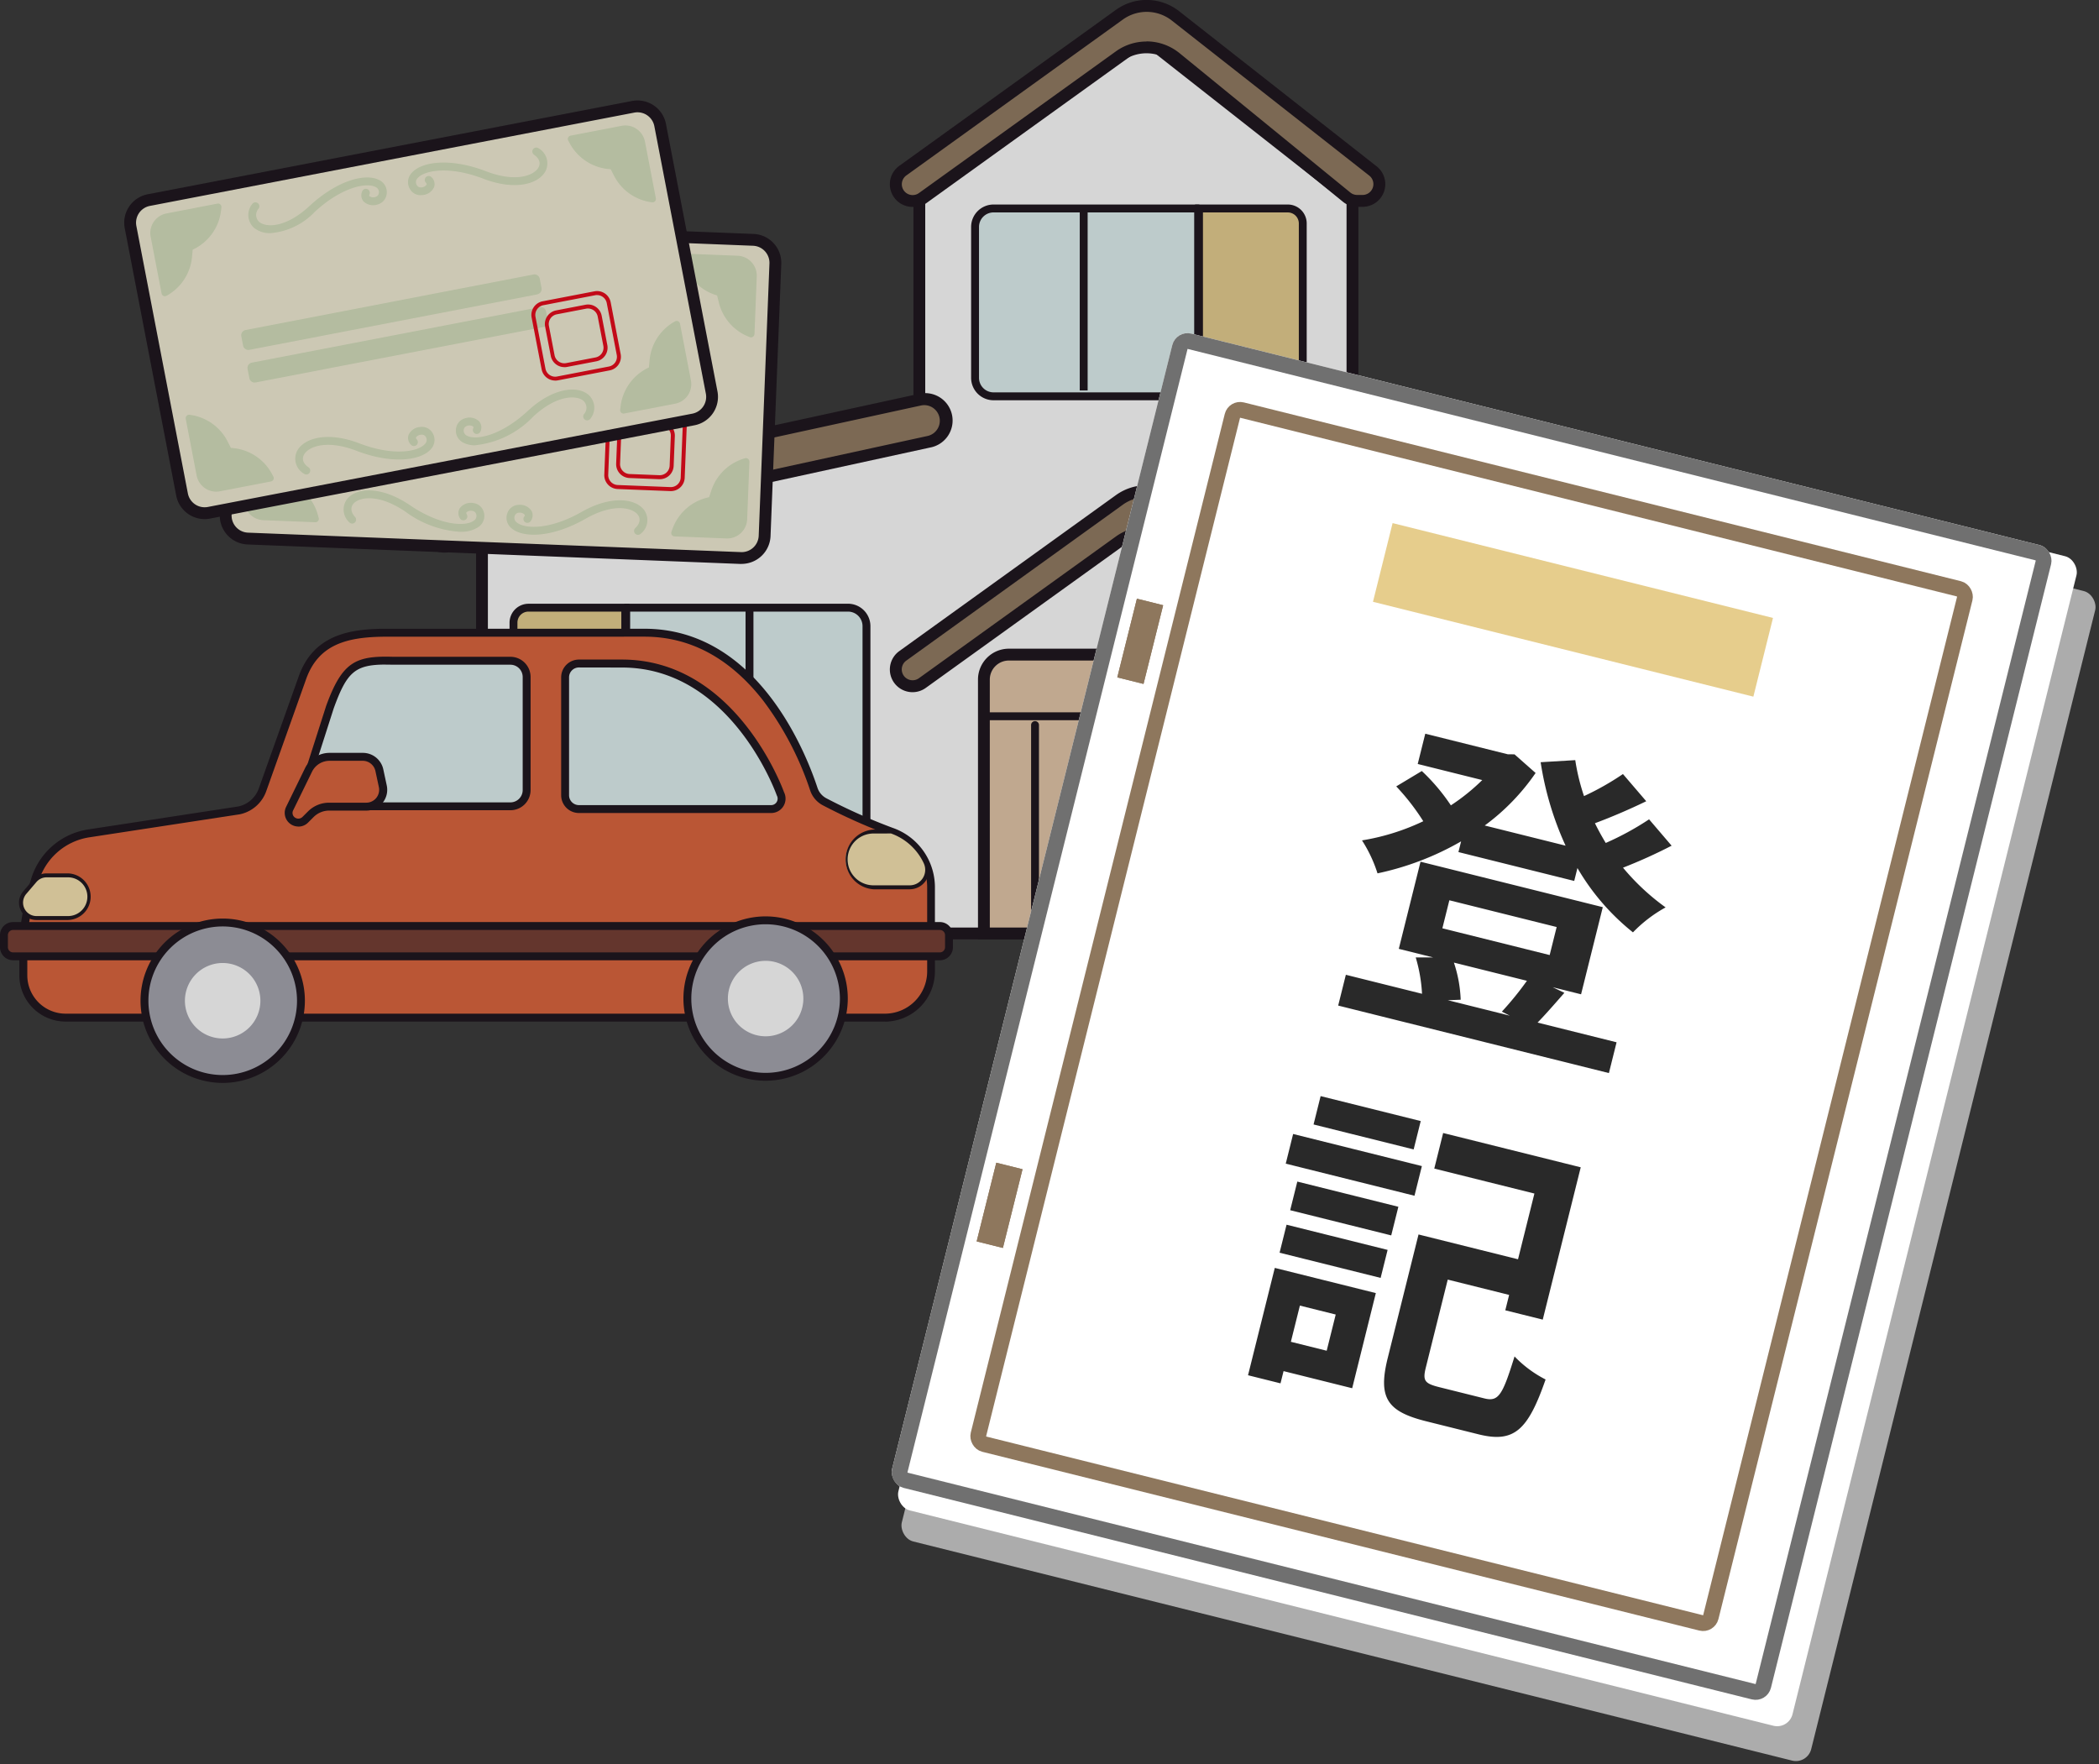 <svg xmlns="http://www.w3.org/2000/svg" xmlns:xlink="http://www.w3.org/1999/xlink" width="133.226" height="111.989" viewBox="0 0 133.226 111.989"><rect x="0" y="0" width="133.226" height="111.989" fill="#333333" stroke="none"/><defs><style>.a,.u{fill:none;}.b{opacity:0.8;}.c,.s{fill:#fff;}.d{fill:#150c15;}.e{clip-path:url(#a);}.f,.v{fill:#8e775d;}.g{fill:#e0f1f1;}.h{fill:#e6cd8c;}.i{fill:#e4c6a6;}.j{fill:#dc5f36;}.k{fill:#70372c;}.l{fill:#a2a2ad;}.m{fill:#f7e3af;}.n{fill:#d9eaec;}.o{fill:#f3eed5;}.p{fill:#d4dfbb;}.q{fill:#e60012;}.r{fill:#acacac;}.s{stroke:#707070;}.t{fill:#292929;}.u,.v{stroke:#8e775d;}.w{stroke:none;}</style><clipPath id="a"><rect class="a" width="100.853" height="68.734"/></clipPath></defs><g transform="translate(-960.194 -1714.5)"><g class="b" transform="translate(960.194 1714.5)"><path class="c" d="M177.478,66.513H122.227V40.989l27.759-5.962V20.018L164.331,9.69l13.147,10.327Z" transform="translate(-91.635 -7.265)"/><path class="d" d="M176.729,65.481h-56v-26.2l27.759-5.962v-14.9l14.73-10.6,13.512,10.615Zm-55.251-.751h54.5V18.793L163.2,8.753,149.237,18.8V33.924l-27.759,5.962Z" transform="translate(-90.511 -5.858)"/><g class="e"><path class="f" d="M227.638,11.938l13.75-9.9a2.949,2.949,0,0,1,3.545.074l12.541,9.851a1.064,1.064,0,0,1-.657,1.9h-.342a1.064,1.064,0,0,1-.672-.24L244.965,4.781a2.95,2.95,0,0,0-3.588-.109l-12.5,8.992a1.064,1.064,0,0,1-1.243-1.726" transform="translate(-170.331 -1.112)"/><path class="d" d="M255.69,13.128h-.342a1.443,1.443,0,0,1-.91-.324L243.6,3.96a2.578,2.578,0,0,0-3.131-.095l-12.5,8.992a1.439,1.439,0,1,1-1.681-2.336l13.75-9.9a3.341,3.341,0,0,1,4,.084l12.54,9.851a1.439,1.439,0,0,1-.889,2.571m-13.718-10.5a3.321,3.321,0,0,1,2.1.748l10.838,8.844a.69.69,0,0,0,.435.155h.342a.688.688,0,0,0,.425-1.229L243.574,1.3a2.587,2.587,0,0,0-3.094-.065l-13.75,9.9a.688.688,0,0,0,.4,1.247.682.682,0,0,0,.4-.129l12.5-8.993a3.32,3.32,0,0,1,1.941-.625" transform="translate(-169.203 0)"/><path class="f" d="M227.638,135l13.75-9.9a2.95,2.95,0,0,1,3.545.074l12.541,9.851a1.064,1.064,0,0,1-.657,1.9h-.342a1.064,1.064,0,0,1-.672-.24l-10.838-8.844a2.95,2.95,0,0,0-3.588-.109l-12.5,8.992A1.064,1.064,0,0,1,227.638,135" transform="translate(-170.331 -93.374)"/><path class="d" d="M255.69,136.19h-.342a1.443,1.443,0,0,1-.91-.324L243.6,127.022a2.578,2.578,0,0,0-3.131-.095l-12.5,8.992a1.439,1.439,0,1,1-1.681-2.336l13.75-9.9a3.342,3.342,0,0,1,4,.084l12.54,9.851a1.439,1.439,0,0,1-.889,2.571m-13.718-10.5a3.321,3.321,0,0,1,2.1.748l10.838,8.844a.69.69,0,0,0,.435.155h.342a.688.688,0,0,0,.425-1.229l-12.541-9.851a2.587,2.587,0,0,0-3.094-.065l-13.75,9.9a.688.688,0,0,0,.4,1.247.682.682,0,0,0,.4-.129l12.5-8.993a3.32,3.32,0,0,1,1.941-.625" transform="translate(-169.203 -92.261)"/><path class="f" d="M139.427,103.948,109,110.575a1.365,1.365,0,0,1-.581-2.668l30.431-6.627a1.365,1.365,0,0,1,.581,2.668" transform="translate(-80.474 -75.907)"/><path class="d" d="M107.577,109.858a1.741,1.741,0,0,1-.368-3.442l30.431-6.627a1.741,1.741,0,1,1,.741,3.4l-30.431,6.627a1.755,1.755,0,0,1-.373.04m30.436-9.358a.991.991,0,0,0-.212.023l-30.431,6.627a1,1,0,0,0-.779.967.99.99,0,0,0,1.2.967l30.431-6.627a.99.99,0,0,0-.209-1.957" transform="translate(-79.349 -74.783)"/><path class="g" d="M261.438,64.787H248.452a1.173,1.173,0,0,1-1.173-1.173V54.036a1.173,1.173,0,0,1,1.173-1.172h12.987Z" transform="translate(-185.389 -39.633)"/><path class="d" d="M260.688,64.288H247.7a1.424,1.424,0,0,1-1.423-1.423V53.287a1.424,1.424,0,0,1,1.423-1.423h12.986a.25.25,0,0,1,.25.25V64.038a.25.25,0,0,1-.25.25M247.7,52.365a.923.923,0,0,0-.922.922v9.578a.923.923,0,0,0,.922.922h12.736V52.365Z" transform="translate(-184.639 -38.883)"/><path class="h" d="M309.7,64.787h-5.636V52.864H309.7a.953.953,0,0,1,.953.953V63.834a.953.953,0,0,1-.953.953" transform="translate(-227.962 -39.633)"/><path class="d" d="M308.95,64.288h-5.886V51.864h5.886a1.2,1.2,0,0,1,1.2,1.2V63.084a1.2,1.2,0,0,1-1.2,1.2m-5.385-.5h5.385a.7.7,0,0,0,.7-.7V53.067a.7.7,0,0,0-.7-.7h-5.385Z" transform="translate(-227.212 -38.883)"/><rect class="d" width="0.501" height="11.551" transform="translate(68.533 13.231)"/><path class="g" d="M158.8,172.727h14.08a1.172,1.172,0,0,0,1.173-1.173V155.269a1.172,1.172,0,0,0-1.173-1.172H158.8Z" transform="translate(-119.053 -115.529)"/><path class="d" d="M172.128,172.228h-14.08a.25.25,0,0,1-.25-.25v-18.63a.25.25,0,0,1,.25-.25h14.08a1.424,1.424,0,0,1,1.423,1.423V170.8a1.424,1.424,0,0,1-1.423,1.423m-13.829-.5h13.829a.923.923,0,0,0,.922-.922V154.52a.923.923,0,0,0-.922-.922H158.3Z" transform="translate(-118.304 -114.779)"/><path class="h" d="M131.163,172.727h6.144V154.1h-6.144a.953.953,0,0,0-.953.953v16.724a.953.953,0,0,0,.953.953" transform="translate(-97.62 -115.529)"/><path class="d" d="M136.808,172.228h-6.395a1.205,1.205,0,0,1-1.2-1.2V154.3a1.205,1.205,0,0,1,1.2-1.2h6.395Zm-6.395-18.63a.7.7,0,0,0-.7.7v16.724a.7.7,0,0,0,.7.7h5.894V153.6Z" transform="translate(-96.871 -114.779)"/><rect class="d" width="0.501" height="18.048" transform="translate(47.321 38.568)"/><path class="i" d="M268.889,183.7H249.513V167.59a1.584,1.584,0,0,1,1.584-1.584H267.3a1.585,1.585,0,0,1,1.585,1.584Z" transform="translate(-187.064 -124.457)"/><path class="d" d="M268.139,182.956H248.013v-16.49a1.962,1.962,0,0,1,1.959-1.96h16.207a1.962,1.962,0,0,1,1.96,1.96Zm-19.375-.751h18.624V166.467a1.21,1.21,0,0,0-1.209-1.209H249.972a1.21,1.21,0,0,0-1.209,1.209Z" transform="translate(-185.939 -123.333)"/><path class="d" d="M268.324,181.139H249.507a.25.25,0,1,1,0-.5h18.817a.25.25,0,1,1,0,.5" transform="translate(-186.872 -135.427)"/><path class="d" d="M288.157,184.136a.25.25,0,0,1-.25-.25v-17.14a.25.25,0,1,1,.5,0v17.14a.25.25,0,0,1-.25.25" transform="translate(-215.848 -124.825)"/><path class="d" d="M314.582,196.786a.25.25,0,0,1-.25-.25V183.122a.25.25,0,1,1,.5,0v13.414a.25.25,0,0,1-.25.25" transform="translate(-235.66 -137.102)"/><path class="d" d="M301.37,196.786a.25.25,0,0,1-.25-.25V183.122a.25.25,0,1,1,.5,0v13.414a.25.25,0,0,1-.25.25" transform="translate(-225.754 -137.102)"/><path class="d" d="M274.945,196.786a.25.25,0,0,1-.25-.25V183.122a.25.25,0,1,1,.5,0v13.414a.25.25,0,0,1-.25.25" transform="translate(-205.943 -137.102)"/><path class="d" d="M261.732,196.786a.25.25,0,0,1-.25-.25V183.122a.25.25,0,0,1,.5,0v13.414a.25.25,0,0,1-.25.25" transform="translate(-196.037 -137.102)"/><path class="j" d="M45.324,160.446c6.988,0,10.038,7.774,10.746,9.919a1.417,1.417,0,0,0,.7.821,37.255,37.255,0,0,0,4.22,1.881,3.743,3.743,0,0,1,2.52,3.541v5.338a2.933,2.933,0,0,1-2.933,2.933h-52A2.683,2.683,0,0,1,5.9,182.2v-2.378a18.109,18.109,0,0,1,.7-3.548,4.232,4.232,0,0,1,3.446-3.086l9.539-1.46a2.042,2.042,0,0,0,1.495-1.311l2.5-7.023c.879-2.589,3.061-2.943,5.394-2.943Z" transform="translate(-4.422 -120.289)"/><path class="d" d="M59.83,184.379h-52A2.937,2.937,0,0,1,4.9,181.445v-2.378a17.169,17.169,0,0,1,.711-3.613,4.484,4.484,0,0,1,3.65-3.268l9.54-1.46a1.776,1.776,0,0,0,1.3-1.148l2.5-7.023c.928-2.732,3.254-3.109,5.63-3.109H44.574c7.1,0,10.2,7.724,10.983,10.091a1.166,1.166,0,0,0,.579.677,36.75,36.75,0,0,0,4.188,1.867,3.994,3.994,0,0,1,2.689,3.778V181.2a3.187,3.187,0,0,1-3.183,3.183m-31.6-24.432c-2.53,0-4.375.472-5.157,2.773l-2.5,7.027a2.277,2.277,0,0,1-1.678,1.472l-9.554,1.462a3.985,3.985,0,0,0-3.242,2.9,17.136,17.136,0,0,0-.694,3.482v2.378a2.436,2.436,0,0,0,2.433,2.433h52a2.686,2.686,0,0,0,2.683-2.683v-5.338a3.493,3.493,0,0,0-2.351-3.3,37.256,37.256,0,0,1-4.253-1.895,1.661,1.661,0,0,1-.826-.965,19.859,19.859,0,0,0-2.978-5.689c-2.1-2.693-4.634-4.059-7.531-4.059Z" transform="translate(-3.672 -119.539)"/><path class="k" d="M60.4,236.753H1.578A.578.578,0,0,1,1,236.175v-.768a.578.578,0,0,1,.578-.578H60.4a.578.578,0,0,1,.578.578v.768a.578.578,0,0,1-.578.578" transform="translate(-0.75 -176.054)"/><path class="d" d="M59.655,236.253H.829A.83.83,0,0,1,0,235.425v-.768a.83.83,0,0,1,.829-.829H59.655a.83.83,0,0,1,.829.829v.768a.83.83,0,0,1-.829.829M.829,234.329a.329.329,0,0,0-.328.328v.768a.329.329,0,0,0,.328.328H59.655a.328.328,0,0,0,.328-.328v-.768a.328.328,0,0,0-.328-.328Z" transform="translate(0 -175.304)"/><path class="g" d="M76.985,176.776a.552.552,0,0,1-.531-.7l1.788-5.594c.906-2.487,1.508-3.013,3.971-2.943H89.7a1.031,1.031,0,0,1,1.032,1.031v7.176a1.032,1.032,0,0,1-1.032,1.032Z" transform="translate(-57.303 -125.601)"/><path class="d" d="M88.948,176.273H76.235a.8.8,0,0,1-.772-1.021l1.791-5.6c1.014-2.785,1.854-3.187,4.216-3.117h7.478a1.283,1.283,0,0,1,1.282,1.282v7.176a1.283,1.283,0,0,1-1.282,1.282m-7.916-9.246c-1.957,0-2.468.49-3.3,2.785L75.943,175.4a.3.3,0,0,0,.293.376H88.948a.782.782,0,0,0,.781-.781v-7.176a.782.782,0,0,0-.781-.781H81.463q-.227-.006-.431-.007" transform="translate(-56.553 -124.848)"/><path class="g" d="M146.917,168.259c7.2,0,10.056,8.273,10.056,8.273a.662.662,0,0,1-.588.966h-12.2a.879.879,0,0,1-.879-.879v-7.482a.879.879,0,0,1,.879-.879Z" transform="translate(-107.439 -126.146)"/><path class="d" d="M155.636,177h-12.2a1.13,1.13,0,0,1-1.129-1.129v-7.482a1.13,1.13,0,0,1,1.129-1.129h2.732c7.132,0,10.131,8,10.286,8.424a.912.912,0,0,1-.818,1.316m-12.2-9.239a.629.629,0,0,0-.628.628v7.482a.629.629,0,0,0,.628.628h12.2a.412.412,0,0,0,.365-.6.218.218,0,0,1-.015-.033c-.028-.081-2.887-8.1-9.819-8.1Z" transform="translate(-106.689 -125.397)"/><path class="l" d="M46.573,238.906a4.966,4.966,0,1,1-4.966-4.966,4.966,4.966,0,0,1,4.966,4.966" transform="translate(-27.47 -175.388)"/><path class="d" d="M40.857,243.373a5.216,5.216,0,1,1,5.216-5.216,5.222,5.222,0,0,1-5.216,5.216m0-9.932a4.716,4.716,0,1,0,4.716,4.716,4.721,4.721,0,0,0-4.716-4.716" transform="translate(-26.721 -174.639)"/><path class="c" d="M51.7,246.608a2.395,2.395,0,1,1-2.395-2.395,2.395,2.395,0,0,1,2.395,2.395" transform="translate(-35.173 -183.09)"/><path class="l" d="M184.247,238.354a4.966,4.966,0,1,1-4.966-4.966,4.966,4.966,0,0,1,4.966,4.966" transform="translate(-130.687 -174.975)"/><path class="d" d="M178.531,242.821a5.216,5.216,0,1,1,5.216-5.216,5.222,5.222,0,0,1-5.216,5.216m0-9.932a4.716,4.716,0,1,0,4.716,4.716,4.721,4.721,0,0,0-4.716-4.716" transform="translate(-129.937 -174.225)"/><path class="c" d="M189.379,246.056a2.395,2.395,0,1,1-2.395-2.395,2.395,2.395,0,0,1,2.395,2.395" transform="translate(-138.389 -182.676)"/><path class="m" d="M6.964,221.988H8.319a1.354,1.354,0,0,1,0,2.709h-2a.978.978,0,0,1-.744-1.613l.641-.752a.978.978,0,0,1,.744-.343" transform="translate(-4.005 -166.428)"/><path class="d" d="M7.944,224.448h-2a1.1,1.1,0,0,1-.839-1.82l.641-.752a1.1,1.1,0,0,1,.839-.387H7.944a1.48,1.48,0,0,1,0,2.959M6.59,221.739a.852.852,0,0,0-.649.3l-.642.752a.853.853,0,0,0,.649,1.407h2a1.229,1.229,0,0,0,0-2.459Z" transform="translate(-3.631 -166.054)"/><path class="j" d="M75.792,191.925h2.121a1.07,1.07,0,0,1,1.046.846l.218,1.02a1.07,1.07,0,0,1-1.046,1.294H75.776a1.653,1.653,0,0,0-1.169.484l-.351.351a.617.617,0,0,1-.991-.706l1.195-2.457a1.481,1.481,0,0,1,1.332-.833" transform="translate(-54.881 -143.889)"/><path class="d" d="M73.07,195.6a.867.867,0,0,1-.78-1.246l1.2-2.456a1.741,1.741,0,0,1,1.557-.974h2.121a1.327,1.327,0,0,1,1.291,1.043l.219,1.021a1.32,1.32,0,0,1-1.291,1.6H75.027a1.4,1.4,0,0,0-.992.411l-.351.351a.861.861,0,0,1-.613.254m1.972-4.176a1.237,1.237,0,0,0-1.107.692l-1.2,2.456a.36.36,0,0,0,.019.355.377.377,0,0,0,.57.065l.351-.351a1.892,1.892,0,0,1,1.346-.558h2.356a.819.819,0,0,0,.8-.991l-.219-1.02a.823.823,0,0,0-.8-.648Z" transform="translate(-54.131 -143.139)"/><path class="m" d="M219.524,212.843a3.735,3.735,0,0,0-2.177-1.971H216.22a1.77,1.77,0,0,0,0,3.541h2.292a1.11,1.11,0,0,0,1.011-1.57" transform="translate(-160.776 -158.094)"/><path class="d" d="M218.138,214.163h-2.292a1.9,1.9,0,0,1,0-3.791l1.168.007a3.882,3.882,0,0,1,2.249,2.037h0a1.235,1.235,0,0,1-1.125,1.747m-2.292-3.541a1.645,1.645,0,1,0,0,3.29h2.292a.985.985,0,0,0,.9-1.392,3.631,3.631,0,0,0-2.084-1.9Z" transform="translate(-160.402 -157.719)"/><path class="n" d="M383.344,131.464a1.719,1.719,0,1,1-1.357-2.017,1.719,1.719,0,0,1,1.357,2.017" transform="translate(-284.845 -97.024)"/><path class="d" d="M380.911,132.353a1.969,1.969,0,0,1-1.1-3.6,1.969,1.969,0,1,1,1.1,3.6m-.007-3.438a1.47,1.47,0,1,0,.285.028,1.49,1.49,0,0,0-.285-.028" transform="translate(-284.095 -96.274)"/><path class="n" d="M391.622,142.548a1.719,1.719,0,1,1-1.357-2.017,1.719,1.719,0,0,1,1.357,2.017" transform="translate(-291.052 -105.334)"/><path class="d" d="M389.189,143.438a1.979,1.979,0,0,1-.382-.037,1.958,1.958,0,1,1,.382.037M389.182,140a1.471,1.471,0,1,0,.285.028,1.458,1.458,0,0,0-.285-.028" transform="translate(-290.301 -104.584)"/><path class="n" d="M389.409,153.866a1.719,1.719,0,1,1-1.357-2.017,1.719,1.719,0,0,1,1.357,2.017" transform="translate(-289.392 -113.82)"/><path class="d" d="M386.973,154.756a1.969,1.969,0,1,1,1.931-1.591,1.978,1.978,0,0,1-1.931,1.591m0-3.437a1.469,1.469,0,1,0,.282.027,1.488,1.488,0,0,0-.282-.027m1.687,1.8h0Z" transform="translate(-288.643 -113.071)"/><path class="n" d="M373.512,128.773a1.719,1.719,0,1,1-1.357-2.017,1.719,1.719,0,0,1,1.357,2.017" transform="translate(-277.474 -95.007)"/><path class="d" d="M371.078,129.662a1.979,1.979,0,0,1-.382-.037,1.958,1.958,0,1,1,.382.037m-.007-3.438a1.473,1.473,0,1,0,.285.028,1.49,1.49,0,0,0-.285-.028" transform="translate(-276.723 -94.257)"/><path class="n" d="M361.629,130.041a1.719,1.719,0,1,1-1.357-2.017,1.718,1.718,0,0,1,1.357,2.017" transform="translate(-268.565 -95.958)"/><path class="d" d="M359.193,130.931a1.978,1.978,0,0,1-.379-.037,1.968,1.968,0,1,1,.379.037m0-3.437a1.469,1.469,0,1,0,.283.028,1.471,1.471,0,0,0-.283-.028m1.687,1.8h0Z" transform="translate(-267.815 -95.209)"/><path class="n" d="M349.857,134.115A1.719,1.719,0,1,1,348.5,132.1a1.719,1.719,0,0,1,1.357,2.017" transform="translate(-259.74 -99.012)"/><path class="d" d="M347.424,135a1.981,1.981,0,0,1-.382-.037,1.958,1.958,0,1,1,.382.037m-.007-3.438a1.472,1.472,0,1,0,.285.028,1.491,1.491,0,0,0-.285-.028" transform="translate(-258.99 -98.262)"/><path class="n" d="M338.191,139.822a1.719,1.719,0,1,1-1.357-2.017,1.719,1.719,0,0,1,1.357,2.017" transform="translate(-250.994 -103.291)"/><path class="d" d="M335.757,140.711a1.98,1.98,0,0,1-.382-.037,1.958,1.958,0,1,1,.382.037m-.007-3.438a1.473,1.473,0,1,0,.285.028,1.489,1.489,0,0,0-.285-.028" transform="translate(-250.243 -102.541)"/><path class="n" d="M329.221,146.446a1.719,1.719,0,1,1-1.357-2.017,1.719,1.719,0,0,1,1.357,2.017" transform="translate(-244.269 -108.257)"/><path class="d" d="M326.784,147.334a1.979,1.979,0,0,1-.379-.037,1.968,1.968,0,1,1,.379.037m0-3.438a1.471,1.471,0,1,0,.285.028,1.489,1.489,0,0,0-.285-.028m1.69,1.8h0Z" transform="translate(-243.518 -107.506)"/><path class="n" d="M320.665,155.08a2.019,2.019,0,1,1-1.594-2.369,2.02,2.02,0,0,1,1.594,2.369" transform="translate(-237.408 -114.462)"/><path class="d" d="M317.934,156.212a2.277,2.277,0,0,1-.436-.043,2.267,2.267,0,1,1,.436.043m0-4.039a1.771,1.771,0,1,0,.343.033,1.79,1.79,0,0,0-.343-.033m1.985,2.157h0Z" transform="translate(-236.658 -113.711)"/><path class="n" d="M311.788,165.421a2.019,2.019,0,1,1-1.594-2.369,2.019,2.019,0,0,1,1.594,2.369" transform="translate(-230.753 -122.215)"/><path class="d" d="M309.057,166.553a2.285,2.285,0,0,1-.436-.043,2.267,2.267,0,1,1,.436.043m0-4.039a1.772,1.772,0,1,0,.343.034,1.774,1.774,0,0,0-.343-.034m1.986,2.157h0Z" transform="translate(-230.003 -121.464)"/><path class="n" d="M303.035,175.134a2.019,2.019,0,1,1-1.594-2.369,2.019,2.019,0,0,1,1.594,2.369" transform="translate(-224.19 -129.496)"/><path class="d" d="M300.3,176.266a2.27,2.27,0,1,1,2.226-1.834,2.261,2.261,0,0,1-2.226,1.834m0-4.039a1.77,1.77,0,1,0,.34.033,1.8,1.8,0,0,0-.34-.033" transform="translate(-223.44 -128.746)"/><path class="n" d="M296.646,187.12a2.324,2.324,0,1,1-1.835-2.727,2.324,2.324,0,0,1,1.835,2.727" transform="translate(-218.947 -138.21)"/><path class="d" d="M293.616,188.5a2.589,2.589,0,0,1-.495-.048,2.573,2.573,0,1,1,.495.048m-.005-4.649a2.076,2.076,0,1,0,.4.039,2.11,2.11,0,0,0-.4-.039m2.285,2.52h0Z" transform="translate(-218.197 -137.459)"/><path class="n" d="M293.825,203.215a2.324,2.324,0,1,1-1.835-2.727,2.324,2.324,0,0,1,1.835,2.727" transform="translate(-216.833 -150.277)"/><path class="d" d="M290.794,204.593a2.574,2.574,0,1,1,2.525-2.08,2.569,2.569,0,0,1-2.525,2.08m-.005-4.649a2.082,2.082,0,1,0,.4.039,2.092,2.092,0,0,0-.4-.039" transform="translate(-216.082 -149.526)"/><path class="n" d="M300.045,218.141a2.324,2.324,0,1,1-1.835-2.727,2.324,2.324,0,0,1,1.835,2.727" transform="translate(-221.496 -161.467)"/><path class="d" d="M297.015,219.52a2.574,2.574,0,1,1,2.525-2.08,2.574,2.574,0,0,1-2.525,2.08m0-4.648a2.074,2.074,0,1,0,.4.039,2.077,2.077,0,0,0-.4-.039m2.281,2.52h0Z" transform="translate(-220.745 -160.717)"/><path class="n" d="M312.526,227.762a2.324,2.324,0,1,1-1.835-2.727,2.324,2.324,0,0,1,1.835,2.727" transform="translate(-230.853 -168.68)"/><path class="d" d="M309.5,229.14a2.588,2.588,0,0,1-.495-.048,2.572,2.572,0,1,1,.495.048m-.005-4.648a2.076,2.076,0,1,0,.4.039,2.094,2.094,0,0,0-.4-.039m2.285,2.52h0Z" transform="translate(-230.102 -167.929)"/><path class="n" d="M329.34,232.668a2.324,2.324,0,1,1-1.835-2.727,2.324,2.324,0,0,1,1.835,2.727" transform="translate(-243.459 -172.358)"/><path class="d" d="M326.31,234.046a2.574,2.574,0,1,1,2.526-2.08,2.57,2.57,0,0,1-2.526,2.08m0-4.648a2.075,2.075,0,1,0,.4.039,2.077,2.077,0,0,0-.4-.039m2.281,2.52h0Z" transform="translate(-242.709 -171.608)"/><path class="n" d="M345.229,231.532a2.324,2.324,0,1,1-1.835-2.727,2.324,2.324,0,0,1,1.835,2.727" transform="translate(-255.371 -171.506)"/><path class="d" d="M342.2,232.912a2.6,2.6,0,0,1-.5-.049,2.56,2.56,0,1,1,.5.049m-.006-4.649a2.075,2.075,0,1,0,.4.039,2.077,2.077,0,0,0-.4-.039" transform="translate(-254.622 -170.758)"/><path class="n" d="M359.366,225.342a2.238,2.238,0,1,1-1.767-2.626,2.238,2.238,0,0,1,1.767,2.626" transform="translate(-266.097 -166.942)"/><path class="d" d="M356.422,226.652a2.489,2.489,0,1,1,2.441-2.011,2.485,2.485,0,0,1-2.441,2.011m0-4.477a1.988,1.988,0,1,0,.382.037,1.991,1.991,0,0,0-.382-.037m2.2,2.418h0Z" transform="translate(-265.348 -166.193)"/><path class="n" d="M368.113,214a2.238,2.238,0,1,1-1.767-2.626A2.238,2.238,0,0,1,368.113,214" transform="translate(-272.655 -158.436)"/><path class="d" d="M365.173,215.307a2.489,2.489,0,1,1,.473-4.931,2.489,2.489,0,0,1-.473,4.931m-.006-4.477a1.989,1.989,0,1,0,.382.037,1.991,1.991,0,0,0-.382-.037" transform="translate(-271.906 -157.687)"/><path class="n" d="M370,199.35a2.238,2.238,0,1,1-1.767-2.626A2.238,2.238,0,0,1,370,199.35" transform="translate(-274.068 -147.456)"/><path class="d" d="M367.057,200.661a2.489,2.489,0,1,1,.473-4.931,2.489,2.489,0,0,1-.473,4.931m-.006-4.477a1.989,1.989,0,1,0,.382.037,1.991,1.991,0,0,0-.382-.037" transform="translate(-273.319 -146.707)"/><path class="n" d="M371.475,185.464a1.957,1.957,0,1,1-1.545-2.3,1.957,1.957,0,0,1,1.545,2.3" transform="translate(-275.593 -137.296)"/><path class="d" d="M368.806,186.546a2.186,2.186,0,0,1-.424-.041,2.205,2.205,0,1,1,.424.041m0-3.914a1.71,1.71,0,1,0,.328.032,1.709,1.709,0,0,0-.328-.032" transform="translate(-274.844 -136.546)"/><path class="n" d="M375.254,172.82a1.957,1.957,0,1,1-1.545-2.3,1.957,1.957,0,0,1,1.545,2.3" transform="translate(-278.426 -127.817)"/><path class="d" d="M372.584,173.9a2.207,2.207,0,1,1,2.165-1.784,2.2,2.2,0,0,1-2.165,1.784m0-3.914a1.708,1.708,0,1,0,.328.032,1.71,1.71,0,0,0-.328-.032m1.921,2.083h0Z" transform="translate(-277.676 -127.067)"/><path class="n" d="M383.371,161.351a1.957,1.957,0,1,1-1.545-2.3,1.957,1.957,0,0,1,1.545,2.3" transform="translate(-284.512 -119.218)"/><path class="d" d="M380.706,162.432a2.222,2.222,0,0,1-.428-.042,2.2,2.2,0,1,1,.428.042m-.009-3.915a1.709,1.709,0,1,0,.331.032,1.732,1.732,0,0,0-.331-.032m1.924,2.083h0Z" transform="translate(-283.762 -118.467)"/><path class="c" d="M389.5,165.007a.6.6,0,1,1-.6-.6.6.6,0,0,1,.6.6" transform="translate(-291.124 -123.262)"/><path class="c" d="M316.552,228.76a.6.6,0,1,1-.6-.6.6.6,0,0,1,.6.6" transform="translate(-236.431 -171.059)"/><path class="c" d="M304.526,218.6a.6.6,0,1,1-.6-.6.6.6,0,0,1,.6.6" transform="translate(-227.415 -163.439)"/><path class="c" d="M299.923,204.8a.6.6,0,1,1-.6-.6.6.6,0,0,1,.6.6" transform="translate(-223.964 -153.097)"/><path class="c" d="M302.3,189.934a.6.6,0,1,1-.6-.6.6.6,0,0,1,.6.6" transform="translate(-225.748 -141.95)"/><path class="c" d="M307.7,177.046a.6.6,0,1,1-.6-.6.6.6,0,0,1,.6.6" transform="translate(-229.793 -132.288)"/><path class="c" d="M314.919,167.518a.6.6,0,1,1-.6-.6.6.6,0,0,1,.6.6" transform="translate(-235.207 -125.145)"/><path class="c" d="M380.966,177.046a.6.6,0,1,1-.6-.6.6.6,0,0,1,.6.6" transform="translate(-284.723 -132.288)"/><path class="c" d="M377.642,189.422a.6.6,0,1,1-.6-.6.6.6,0,0,1,.6.6" transform="translate(-282.231 -141.567)"/><path class="c" d="M376.77,202.464a.6.6,0,1,1-.6-.6.6.6,0,0,1,.6.6" transform="translate(-281.577 -151.344)"/><path class="c" d="M374.677,218.178a.6.6,0,1,1-.6-.6.6.6,0,0,1,.6.6" transform="translate(-280.008 -163.125)"/><path class="o" d="M89.92,77.317,58.634,76.082a1.461,1.461,0,0,1-1.4-1.518l.682-17.274a1.461,1.461,0,0,1,1.518-1.4l31.286,1.235a1.461,1.461,0,0,1,1.4,1.518l-.682,17.274a1.462,1.462,0,0,1-1.518,1.4" transform="translate(-42.907 -41.899)"/><path class="d" d="M88.853,76.568l-.074,0L57.494,75.332a1.839,1.839,0,0,1-1.763-1.908l.682-17.274a1.839,1.839,0,0,1,1.908-1.763l31.286,1.235a1.837,1.837,0,0,1,1.763,1.908L90.688,74.8a1.84,1.84,0,0,1-1.834,1.765M58.248,55.137a1.088,1.088,0,0,0-1.085,1.043l-.682,17.274a1.087,1.087,0,0,0,1.042,1.128l31.286,1.235a1.083,1.083,0,0,0,1.128-1.042L90.619,57.5a1.086,1.086,0,0,0-1.042-1.128L58.291,55.138h-.043" transform="translate(-41.781 -40.774)"/><path class="p" d="M63.786,65.087l.144-3.661a1.265,1.265,0,0,1,1.314-1.214l3.3.13a.215.215,0,0,1,.193.288l-.072.2a3.136,3.136,0,0,1-2.32,2l-.145.437A3.138,3.138,0,0,1,64.059,65.3a.215.215,0,0,1-.272-.216" transform="translate(-47.822 -45.14)"/><path class="p" d="M177.593,69.435l.144-3.662a1.265,1.265,0,0,0-1.214-1.314l-3.3-.13a.215.215,0,0,0-.215.272l.056.2a3.138,3.138,0,0,0,2.155,2.179l.11.448a3.138,3.138,0,0,0,1.972,2.2.215.215,0,0,0,.288-.193" transform="translate(-129.704 -48.228)"/><path class="p" d="M62.075,111.417l-.144,3.662a1.265,1.265,0,0,0,1.214,1.314l3.3.13a.215.215,0,0,0,.215-.272l-.056-.2a3.138,3.138,0,0,0-2.155-2.179l-.11-.448a3.137,3.137,0,0,0-1.972-2.2.215.215,0,0,0-.288.193" transform="translate(-46.43 -83.376)"/><path class="p" d="M175.2,116.4l-.144,3.662a1.265,1.265,0,0,1-1.315,1.214l-3.3-.13a.215.215,0,0,1-.193-.288l.072-.2a3.137,3.137,0,0,1,2.32-2l.145-.437a3.137,3.137,0,0,1,2.139-2.036.215.215,0,0,1,.272.215" transform="translate(-127.633 -87.1)"/><path class="p" d="M91.349,64.764a1.862,1.862,0,0,1-1.545-.626,1.1,1.1,0,0,1,.224-1.5.25.25,0,0,1,.344.364c-.294.278-.354.583-.166.837.332.447,1.528.774,3.329-.251,2.135-1.216,3.977-1.224,4.693-.6a.852.852,0,0,1,.249,1,.781.781,0,0,1-.7.487.882.882,0,0,1-.822-.385.6.6,0,0,1,.063-.655.25.25,0,1,1,.407.291c-.056.078-.039.109-.033.12a.4.4,0,0,0,.351.13.287.287,0,0,0,.268-.171.355.355,0,0,0-.111-.441c-.487-.422-2.086-.5-4.117.661a5.031,5.031,0,0,1-2.434.74" transform="translate(-67.174 -46.911)"/><path class="p" d="M138.306,65.784a4.786,4.786,0,0,1-2.6-.939c-1.933-1.313-3.534-1.365-4.053-.983a.355.355,0,0,0-.146.43.288.288,0,0,0,.254.192.4.4,0,0,0,.36-.1c.007-.011.027-.04-.023-.122a.25.25,0,1,1,.429-.258.6.6,0,0,1,.011.658.882.882,0,0,1-.849.319.782.782,0,0,1-.66-.541.853.853,0,0,1,.328-.979c.763-.562,2.6-.408,4.631.972,1.715,1.164,2.933.932,3.3.513.208-.239.171-.547-.1-.848a.25.25,0,1,1,.372-.335,1.1,1.1,0,0,1,.105,1.511,1.75,1.75,0,0,1-1.353.512" transform="translate(-98.198 -47.347)"/><path class="p" d="M94.535,126.995a6.52,6.52,0,0,1-3.477-1.277c-1.715-1.164-2.934-.933-3.3-.513-.207.238-.171.547.1.847a.25.25,0,1,1-.372.335,1.1,1.1,0,0,1-.105-1.511c.615-.706,2.171-.785,3.958.427,1.934,1.313,3.534,1.365,4.053.983a.355.355,0,0,0,.146-.43.287.287,0,0,0-.254-.192.4.4,0,0,0-.36.1c-.007.011-.027.04.023.122a.25.25,0,0,1-.429.258.6.6,0,0,1-.011-.658.883.883,0,0,1,.85-.32.782.782,0,0,1,.66.541.852.852,0,0,1-.327.979,1.947,1.947,0,0,1-1.154.305" transform="translate(-65.32 -93.238)"/><path class="p" d="M136.792,129.07a.25.25,0,0,1-.172-.432c.294-.278.354-.583.166-.837-.331-.447-1.528-.774-3.329.251-2.135,1.216-3.977,1.224-4.693.6a.852.852,0,0,1-.249-1,.781.781,0,0,1,.7-.487.879.879,0,0,1,.822.385.6.6,0,0,1-.063.655.25.25,0,0,1-.407-.291c.056-.078.039-.109.033-.12a.4.4,0,0,0-.351-.13.287.287,0,0,0-.268.171.355.355,0,0,0,.111.44c.487.422,2.086.5,4.117-.66,1.876-1.068,3.422-.866,3.979-.114a1.1,1.1,0,0,1-.224,1.5.249.249,0,0,1-.172.069" transform="translate(-96.298 -95.122)"/><path class="p" d="M99.825,95.569l-18.6-.734a.342.342,0,0,1-.328-.355l.024-.6a.342.342,0,0,1,.355-.328l18.6.734a.342.342,0,0,1,.328.355l-.024.6a.342.342,0,0,1-.355.328" transform="translate(-60.653 -70.138)"/><path class="p" d="M99.493,103.985l-18.6-.734a.342.342,0,0,1-.328-.355l.024-.6a.341.341,0,0,1,.355-.328l18.6.734a.342.342,0,0,1,.328.355l-.024.6a.342.342,0,0,1-.355.328" transform="translate(-60.405 -76.448)"/><path class="q" d="M157.473,108.854h-.036l-3.347-.132a.879.879,0,0,1-.844-.913l.132-3.347a.879.879,0,0,1,.913-.844l3.347.132a.88.88,0,0,1,.844.913l-.132,3.347a.879.879,0,0,1-.878.844m-3.216-4.987a.63.63,0,0,0-.628.6l-.132,3.347a.629.629,0,0,0,.6.653l3.347.132a.629.629,0,0,0,.653-.6l.132-3.347a.629.629,0,0,0-.6-.653l-3.347-.132h-.025" transform="translate(-114.891 -77.683)"/><path class="q" d="M159.039,110.362H159l-1.893-.075a.88.88,0,0,1-.844-.913l.075-1.893a.879.879,0,0,1,.913-.844l1.893.075a.881.881,0,0,1,.844.913l-.075,1.893a.88.88,0,0,1-.878.844m-1.82-3.476a.629.629,0,0,0-.628.6l-.075,1.893a.629.629,0,0,0,.6.653l1.893.075a.63.63,0,0,0,.653-.6l.075-1.893a.63.63,0,0,0-.6-.654l-1.893-.075h-.026" transform="translate(-117.155 -79.946)"/><path class="o" d="M68.752,46.849,38.006,52.771A1.461,1.461,0,0,1,36.3,51.613l-3.27-16.975a1.462,1.462,0,0,1,1.159-1.711L64.929,27a1.461,1.461,0,0,1,1.711,1.159L69.91,45.138a1.461,1.461,0,0,1-1.159,1.711" transform="translate(-24.74 -20.225)"/><path class="d" d="M36.6,52.049a1.839,1.839,0,0,1-1.8-1.49L31.532,33.583a1.839,1.839,0,0,1,1.456-2.151l30.745-5.922a1.837,1.837,0,0,1,2.151,1.456l3.269,16.975A1.837,1.837,0,0,1,67.7,46.093l-.071-.368.071.368L36.953,52.015a1.839,1.839,0,0,1-.351.034M64.083,26.228a1.086,1.086,0,0,0-.208.02L33.131,32.17a1.087,1.087,0,0,0-.861,1.272l3.269,16.975a1.085,1.085,0,0,0,1.272.861l30.745-5.921a1.086,1.086,0,0,0,.861-1.272l-3.27-16.975a1.087,1.087,0,0,0-1.064-.881" transform="translate(-23.615 -19.101)"/><path class="p" d="M38.832,57.334l-.693-3.6a1.265,1.265,0,0,1,1-1.482l3.238-.624a.215.215,0,0,1,.254.237l-.025.209a3.137,3.137,0,0,1-1.8,2.478l-.042.459a3.137,3.137,0,0,1-1.619,2.469.215.215,0,0,1-.314-.148" transform="translate(-28.576 -38.705)"/><path class="p" d="M149.587,36.436l-.693-3.6a1.266,1.266,0,0,0-1.482-1l-3.239.624a.215.215,0,0,0-.148.314l.1.185a3.136,3.136,0,0,0,2.595,1.631l.209.411a3.138,3.138,0,0,0,2.42,1.691.215.215,0,0,0,.237-.254" transform="translate(-107.958 -23.85)"/><path class="p" d="M47.086,105.448l.693,3.6a1.265,1.265,0,0,0,1.482,1l3.239-.624a.215.215,0,0,0,.148-.314l-.1-.185a3.137,3.137,0,0,0-2.594-1.631l-.209-.411a3.137,3.137,0,0,0-2.42-1.691.215.215,0,0,0-.237.254" transform="translate(-35.298 -78.865)"/><path class="p" d="M161.051,81.549l.693,3.6a1.265,1.265,0,0,1-1,1.482l-3.238.624a.215.215,0,0,1-.254-.237l.025-.209a3.136,3.136,0,0,1,1.8-2.478l.042-.459a3.137,3.137,0,0,1,1.619-2.469.215.215,0,0,1,.314.148" transform="translate(-117.89 -61.008)"/><path class="p" d="M64.378,48.527a1.572,1.572,0,0,1-1.033-.332,1.1,1.1,0,0,1-.123-1.51.25.25,0,1,1,.418.276.6.6,0,0,0,.029.852c.424.36,1.664.406,3.184-1,1.8-1.67,3.594-2.1,4.432-1.657a.852.852,0,0,1,.471.919.781.781,0,0,1-.571.634.883.883,0,0,1-.888-.188.6.6,0,0,1-.088-.652.25.25,0,1,1,.463.191c-.037.089-.013.114,0,.124a.405.405,0,0,0,.371.046A.287.287,0,0,0,71.262,46a.355.355,0,0,0-.208-.4c-.57-.3-2.144-.008-3.859,1.58a4.378,4.378,0,0,1-2.815,1.35" transform="translate(-47.218 -33.73)"/><path class="p" d="M104.277,40.434a.77.77,0,0,1-.685-.38.852.852,0,0,1,.1-1.028c.614-.721,2.437-.989,4.73-.109,1.934.744,3.069.24,3.329-.251.148-.28.042-.572-.29-.8a.25.25,0,0,1,.286-.411,1.1,1.1,0,0,1,.447,1.448c-.438.827-1.936,1.259-3.951.485-2.182-.838-3.752-.525-4.17-.035a.355.355,0,0,0-.044.453.286.286,0,0,0,.291.129.4.4,0,0,0,.328-.181c0-.012.017-.045-.05-.114a.25.25,0,1,1,.359-.349.6.6,0,0,1,.16.638.881.881,0,0,1-.754.5c-.027,0-.054,0-.08,0" transform="translate(-77.567 -28.045)"/><path class="p" d="M75.553,111.268a.249.249,0,0,1-.142-.045,1.1,1.1,0,0,1-.447-1.448c.438-.827,1.936-1.259,3.951-.485,2.182.838,3.752.524,4.17.034a.355.355,0,0,0,.044-.452.287.287,0,0,0-.291-.129.4.4,0,0,0-.327.181c0,.013-.017.045.05.114a.25.25,0,0,1-.359.349.6.6,0,0,1-.16-.638.882.882,0,0,1,.754-.5.783.783,0,0,1,.766.377.853.853,0,0,1-.1,1.028c-.614.721-2.437.989-4.73.108-1.935-.743-3.069-.24-3.329.252-.148.279-.042.572.29.8a.25.25,0,0,1-.143.456" transform="translate(-56.109 -81.151)"/><path class="p" d="M116.853,102.34a1.634,1.634,0,0,1-.76-.162.852.852,0,0,1-.471-.919.781.781,0,0,1,.571-.634.882.882,0,0,1,.888.188.6.6,0,0,1,.088.652.25.25,0,1,1-.463-.191c.037-.089.013-.115,0-.124a.405.405,0,0,0-.371-.046.288.288,0,0,0-.222.228.355.355,0,0,0,.209.4c.571.3,2.144.008,3.859-1.581,1.583-1.468,3.134-1.623,3.848-1.017a1.1,1.1,0,0,1,.123,1.51.25.25,0,1,1-.418-.276.6.6,0,0,0-.029-.853c-.424-.359-1.665-.405-3.184,1a5.921,5.921,0,0,1-3.672,1.819" transform="translate(-86.675 -74.075)"/><path class="p" d="M79.959,70.863l-18.274,3.52a.342.342,0,0,1-.4-.271l-.113-.588a.342.342,0,0,1,.271-.4L79.716,69.6a.342.342,0,0,1,.4.271l.113.588a.342.342,0,0,1-.271.4" transform="translate(-45.856 -52.178)"/><path class="p" d="M81.552,79.134,63.278,82.654a.342.342,0,0,1-.4-.271l-.113-.588a.342.342,0,0,1,.271-.4l18.274-3.52a.342.342,0,0,1,.4.271l.113.588a.342.342,0,0,1-.271.4" transform="translate(-47.051 -58.379)"/><path class="q" d="M136.265,79.492a.88.88,0,0,1-.861-.713l-.634-3.289a.881.881,0,0,1,.7-1.03l3.289-.633a.88.88,0,0,1,1.03.7l.633,3.289a.879.879,0,0,1-.7,1.03l-3.289.633a.892.892,0,0,1-.168.016m2.658-5.431a.646.646,0,0,0-.119.012l-3.289.633a.629.629,0,0,0-.5.737l.633,3.289a.629.629,0,0,0,.736.5l3.289-.634a.629.629,0,0,0,.5-.736l-.634-3.289a.63.63,0,0,0-.617-.51" transform="translate(-101.027 -55.337)"/><path class="q" d="M139.4,81.192a.881.881,0,0,1-.863-.713l-.358-1.86a.879.879,0,0,1,.7-1.029l1.86-.358a.879.879,0,0,1,1.03.7l.358,1.86a.879.879,0,0,1-.7,1.03l-1.86.358a.88.88,0,0,1-.167.016m1.5-3.727a.633.633,0,0,0-.12.012l-1.86.358a.629.629,0,0,0-.5.736l.358,1.86a.63.63,0,0,0,.736.5l1.86-.358a.629.629,0,0,0,.5-.736l-.358-1.86a.629.629,0,0,0-.616-.51" transform="translate(-103.579 -57.889)"/></g></g><g transform="translate(463.042 -216.375) rotate(14)"><g transform="translate(1027 1755.5)"><rect class="r" width="59.487" height="76.506" rx="1" transform="translate(1.421 2.152)"/><rect class="c" width="58.487" height="76.506" rx="1" transform="translate(0.733 0.293)"/><g class="s"><rect class="w" width="57.487" height="75.506" rx="1"/><rect class="a" x="0.5" y="0.5" width="56.487" height="74.506" rx="0.5"/></g><path class="t" d="M.794-5.924A19.607,19.607,0,0,1-.277-3.638l.556.124H-3.777l.783-.227a8.383,8.383,0,0,0-.988-2.183ZM-5.219-9.692H1.8v1.833H-5.219Zm7.7,3.768H4.336v-5.7H-7.587v5.7h2.245l-1.071.268a9.853,9.853,0,0,1,.947,2.142h-4.983V-1.5H7.26V-3.514H2.092c.35-.6.762-1.4,1.194-2.245Zm3.357-11.82a18.054,18.054,0,0,1-2.306,2.121c-.329-.329-.659-.68-.968-1.05.906-.618,1.936-1.4,2.821-2.142L3.533-20.132a17.234,17.234,0,0,1-2.059,1.956,13.341,13.341,0,0,1-1.091-2.08l-2.1.659A19.886,19.886,0,0,0,1.1-14.84H-4.189a13.862,13.862,0,0,0,2.327-4.016l-1.586-.824-.412.1h-5.4V-17.6h4.221a12.96,12.96,0,0,1-1.544,2.039A12.431,12.431,0,0,0-8.9-17.229l-1.339,1.339a14.345,14.345,0,0,1,2.2,1.73,14.348,14.348,0,0,1-3.48,2.121,8.7,8.7,0,0,1,1.462,1.792A18.1,18.1,0,0,0-5.4-13.5v.7H2.174v-.844a14.641,14.641,0,0,0,4.407,3.109,8.754,8.754,0,0,1,1.627-2.039,14.562,14.562,0,0,1-3.233-1.792,32.124,32.124,0,0,0,2.656-2.1ZM-3.592,4.345H-10.14V6.2h6.548Zm-2.265,13.22v2.368H-8.2V17.565Zm2.142-1.936h-6.61v7.022H-8.2v-.8h4.489Zm-6.548-1.009h6.61V12.788h-6.61Zm0-2.78h6.61V9.967h-6.61Zm-.988-2.8H-2.83V7.1h-8.422ZM1.639,20.448c-.968,0-1.133-.144-1.133-1.009V13.694H4.522V14.7H6.972V4.736h-9V7.063H4.522v4.3H-1.986v8.072c0,2.636.8,3.315,3.357,3.315h3.4c2.327,0,2.986-.988,3.295-4.407A7.341,7.341,0,0,1,5.8,17.4c-.144,2.574-.288,3.048-1.215,3.048Z" transform="translate(30.808 40.629)"/><g class="u" transform="translate(4.29 3.432)"><rect class="w" width="48.907" height="68.642" rx="1"/><rect class="a" x="0.5" y="0.5" width="47.907" height="67.642" rx="0.5"/></g><rect class="h" width="24.883" height="5.148" transform="translate(16.302 8.58)"/></g><g transform="translate(1028.716 1772.661)"><g class="v" transform="translate(0 5.148) rotate(-90)"><rect class="w" width="5.148" height="1.716"/><rect class="a" x="0.5" y="0.5" width="4.148" height="0.716"/></g><g class="v" transform="translate(0 42.043) rotate(-90)"><rect class="w" width="5.148" height="1.716"/><rect class="a" x="0.5" y="0.5" width="4.148" height="0.716"/></g></g></g></g></svg>